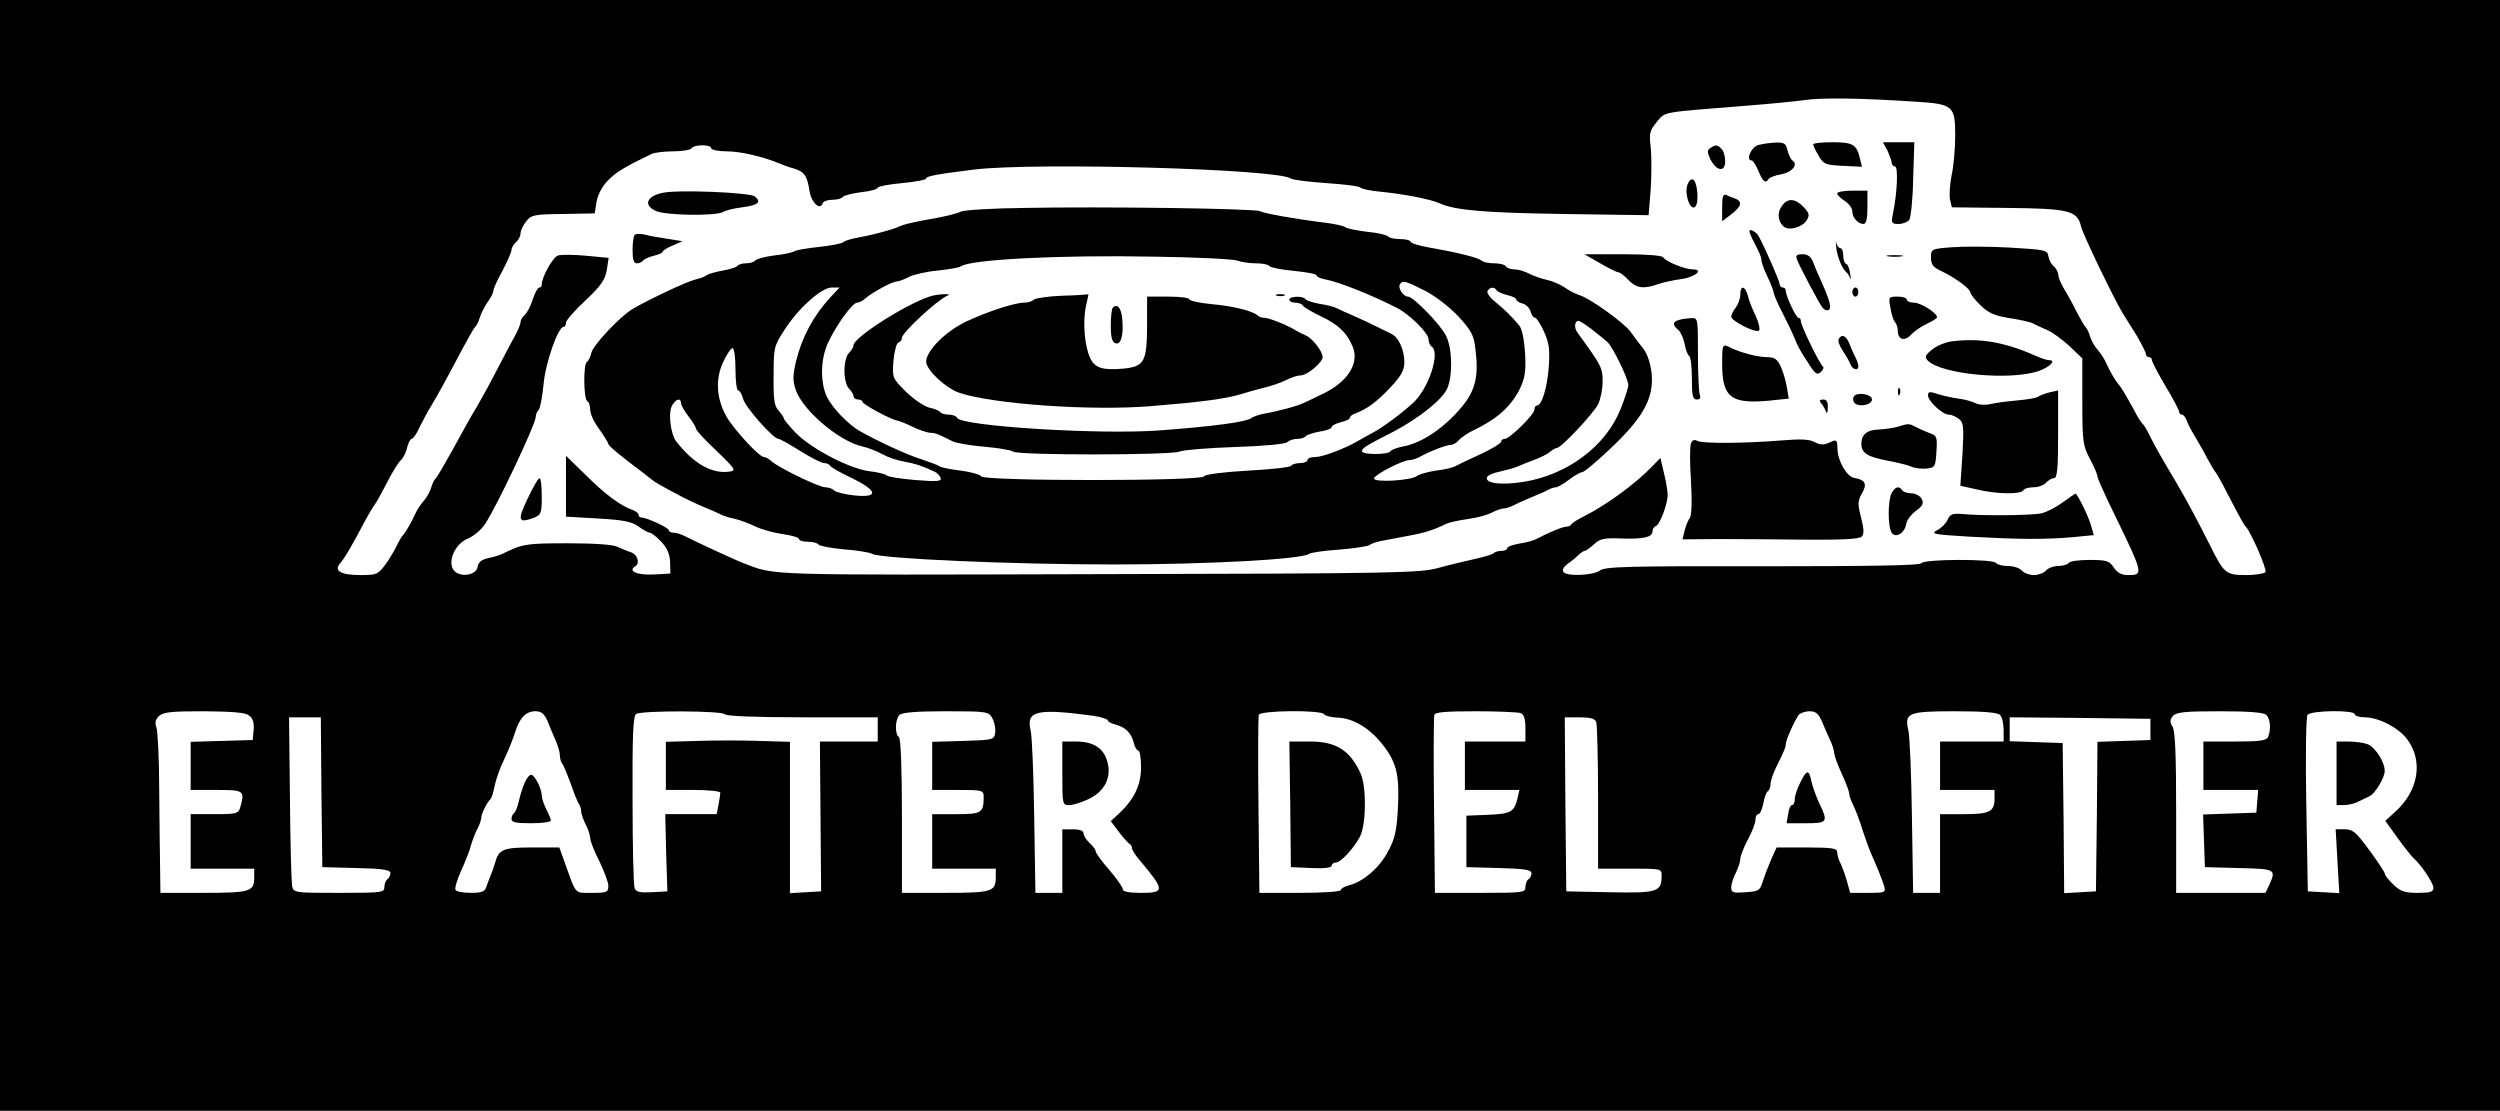 <?xml version="1.0" standalone="no"?>
<!DOCTYPE svg PUBLIC "-//W3C//DTD SVG 20010904//EN"
 "http://www.w3.org/TR/2001/REC-SVG-20010904/DTD/svg10.dtd">
<svg version="1.0" xmlns="http://www.w3.org/2000/svg"
 width="826pt" height="367pt" viewBox="0 0 826 367"
 preserveAspectRatio="xMidYMid meet">

<g transform="translate(0,367) scale(0.1,-0.1)"
fill="#000000" stroke="none">
<path d="M0 1835 l0 -1835 4130 0 4130 0 0 1835 0 1835 -4130 0 -4130 0 0
-1835z m6330 1499 c123 -8 130 -13 130 -112 0 -42 -5 -101 -12 -132 -6 -31 -8
-67 -5 -80 l6 -25 185 -2 c203 -2 230 -9 242 -62 5 -24 109 -239 137 -285 7
-11 27 -44 45 -72 17 -29 32 -58 32 -64 0 -5 5 -10 10 -10 6 0 10 -4 10 -10 0
-5 20 -44 45 -86 25 -41 45 -80 45 -85 0 -5 4 -9 9 -9 5 0 11 -8 15 -17 3 -10
15 -34 27 -53 11 -19 31 -53 42 -75 12 -22 24 -42 27 -45 3 -3 21 -34 39 -70
48 -92 55 -104 61 -110 16 -16 71 -141 65 -150 -3 -5 -32 -10 -64 -10 -67 0
-73 5 -120 100 -47 93 -82 158 -116 215 -50 84 -64 109 -82 145 -9 19 -20 37
-24 40 -4 3 -17 23 -28 45 -27 49 -44 78 -51 85 -9 9 -30 45 -41 70 -6 14 -19
34 -29 45 -10 11 -21 31 -25 45 -4 14 -11 27 -15 30 -3 3 -16 25 -29 50 -12
25 -31 59 -41 75 -10 17 -19 37 -19 46 -1 9 -7 22 -15 29 -8 6 -16 21 -18 33
-3 21 -10 22 -128 29 -69 4 -155 4 -192 1 -67 -5 -68 -6 -68 -34 0 -23 7 -32
33 -44 46 -22 96 -58 97 -71 0 -5 15 -25 33 -42 26 -26 47 -35 96 -43 34 -5
70 -13 79 -18 9 -5 31 -15 47 -22 17 -7 49 -31 73 -53 l42 -40 0 -143 c0 -132
2 -145 25 -189 14 -26 25 -52 25 -58 0 -6 24 -60 54 -121 99 -204 99 -205 46
-205 -20 0 -35 8 -46 25 -15 22 -23 25 -80 25 -34 0 -66 -4 -69 -10 -3 -5 -19
-10 -34 -10 -16 0 -34 -7 -41 -15 -7 -8 -25 -15 -40 -15 -15 0 -33 7 -40 15
-7 8 -27 15 -46 15 -18 0 -36 5 -39 10 -9 14 -242 13 -247 -1 -2 -7 -165 -10
-523 -10 -445 1 -523 -1 -539 -14 -23 -17 -112 -20 -121 -4 -4 6 2 17 13 25
12 8 28 21 36 29 8 8 18 15 22 15 4 0 18 10 31 22 19 18 33 21 88 19 74 -3
105 4 105 24 0 7 5 15 11 17 13 4 39 73 39 103 0 11 -5 43 -12 71 l-12 51 -30
-31 c-55 -56 -149 -125 -221 -161 -22 -11 -41 -23 -43 -27 -2 -5 -9 -8 -16 -8
-12 0 -59 -19 -98 -40 -9 -5 -35 -13 -58 -16 -22 -4 -40 -10 -40 -15 0 -5 -8
-9 -18 -9 -10 0 -22 -3 -26 -7 -4 -5 -33 -13 -64 -20 -31 -7 -86 -20 -122 -30
-60 -16 -146 -18 -1124 -20 -1120 -3 -1062 -5 -1171 37 -27 10 -153 69 -187
86 -14 8 -33 14 -42 14 -9 0 -16 3 -16 8 0 8 -73 42 -90 42 -6 0 -10 4 -10 9
0 5 -8 11 -17 15 -40 13 -92 51 -155 114 l-68 66 0 -100 0 -101 105 -6 c84 -5
111 -10 134 -26 16 -12 33 -21 38 -21 5 0 22 -13 37 -29 20 -21 29 -41 30 -68
l1 -38 -54 -3 c-56 -3 -88 11 -62 27 17 11 7 40 -16 47 -10 3 -29 11 -42 17
-15 8 -79 12 -166 12 -137 0 -149 -2 -215 -35 -9 -4 -30 -11 -47 -14 -22 -5
-33 -14 -35 -29 -4 -28 -58 -36 -78 -12 -23 28 3 88 45 105 19 8 45 29 58 49
40 61 167 330 167 353 0 8 4 18 10 24 5 5 12 43 16 84 6 71 48 190 66 190 5 0
8 6 8 14 0 7 29 41 64 73 52 49 65 68 71 101 l6 40 -74 7 c-41 4 -83 4 -93 1
-17 -5 -54 -71 -54 -96 0 -6 -4 -10 -8 -10 -5 0 -15 -18 -22 -40 -7 -22 -19
-45 -27 -51 -7 -6 -13 -17 -13 -23 0 -6 -7 -24 -16 -41 -9 -16 -37 -68 -61
-115 -24 -47 -55 -103 -68 -125 -14 -22 -48 -83 -76 -135 -29 -52 -55 -97 -59
-100 -4 -3 -11 -16 -15 -30 -4 -14 -15 -34 -25 -45 -10 -11 -23 -31 -29 -45
-11 -25 -32 -61 -41 -70 -3 -3 -12 -18 -20 -35 -8 -16 -25 -45 -38 -62 -23
-31 -29 -33 -81 -33 -65 0 -89 14 -67 39 14 16 37 54 82 140 13 24 28 49 33
55 5 6 23 39 40 72 17 34 38 67 45 73 8 7 18 26 21 42 4 16 11 29 15 29 5 0
17 17 26 38 10 20 28 54 41 75 13 21 49 86 80 145 31 59 59 109 63 112 4 3 11
16 15 30 4 14 16 37 26 52 11 14 19 31 19 37 0 6 13 36 30 66 16 30 30 62 30
69 0 7 7 19 15 26 8 7 15 20 15 29 0 9 8 26 18 39 17 22 26 24 122 25 l105 2
6 38 c4 23 18 51 37 70 27 28 53 44 144 88 10 5 42 9 72 9 30 0 58 5 61 10 3
6 19 10 36 10 16 0 29 -4 29 -10 0 -5 23 -10 51 -10 45 0 119 -17 174 -40 11
-5 33 -13 49 -17 34 -11 43 -23 51 -76 6 -37 35 -63 43 -39 2 7 17 12 32 12
16 0 31 4 34 9 3 5 31 12 61 16 30 3 55 10 55 15 0 4 36 11 80 15 44 4 80 11
80 15 0 8 32 14 160 30 203 24 1005 2 1045 -30 6 -4 58 -11 118 -15 59 -4 109
-10 112 -15 3 -4 35 -11 72 -14 76 -8 158 -24 188 -37 51 -24 151 -32 411 -36
l281 -4 7 86 c3 47 3 109 0 138 -6 47 -3 56 20 84 29 35 12 31 286 53 80 6
170 15 200 19 55 9 191 7 370 -5z m-5507 -2028 c13 -10 17 -24 15 -48 l-3 -33
-102 -3 -103 -3 0 -79 0 -80 85 0 c92 0 94 -2 79 -57 -6 -21 -12 -23 -85 -23
l-79 0 0 -90 0 -90 105 0 105 0 0 -28 c0 -48 -12 -52 -167 -52 l-143 0 -1 78
c-1 42 -2 160 -3 262 0 102 -5 194 -9 206 -6 15 -4 26 8 38 14 13 39 16 148
16 96 -1 137 -4 150 -14z m986 -18 c7 -18 19 -47 27 -65 8 -17 14 -40 14 -50
0 -10 4 -23 9 -28 4 -6 16 -35 27 -65 10 -30 22 -59 26 -65 4 -5 8 -16 8 -25
0 -8 7 -28 15 -44 8 -15 15 -36 15 -45 0 -9 13 -43 30 -76 16 -33 30 -70 30
-82 0 -21 -5 -23 -54 -23 -59 0 -51 -9 -91 103 l-17 47 -90 0 c-95 0 -110 -6
-122 -50 -4 -14 -11 -34 -16 -45 -4 -11 -11 -28 -14 -37 -4 -14 -16 -18 -50
-18 -25 0 -48 4 -51 10 -3 5 5 34 19 64 14 31 29 68 32 83 4 14 13 38 20 52 8
14 14 32 14 39 0 13 20 53 31 62 3 3 9 22 13 42 4 21 17 59 30 85 13 27 29 66
36 88 16 53 37 75 69 75 20 0 29 -8 40 -32z m586 22 c4 -6 100 -10 256 -10
l249 0 0 -40 0 -40 -96 0 -95 0 2 -247 2 -248 -51 -3 -52 -3 0 250 0 250 -101
3 c-55 2 -148 2 -205 0 l-104 -3 0 -80 0 -79 90 0 c50 0 90 -4 90 -9 0 -5 -3
-23 -6 -40 l-6 -31 -85 0 -85 0 3 -127 4 -128 -51 -3 c-39 -2 -53 1 -57 13 -4
8 -7 140 -7 292 -1 217 2 278 12 284 19 12 285 11 293 -1z m884 -14 c7 -12 11
-34 9 -47 -3 -23 -6 -24 -105 -27 l-103 -3 0 -79 0 -80 85 0 c83 0 85 -1 85
-24 0 -52 -7 -56 -91 -56 l-79 0 0 -90 0 -90 105 0 105 0 0 -28 c0 -48 -12
-52 -167 -52 l-143 0 0 254 c0 159 -4 257 -10 261 -14 9 -13 58 2 73 8 8 57
12 153 12 138 0 142 -1 154 -24z m334 9 c26 -4 47 -11 47 -15 0 -4 12 -11 26
-14 33 -9 51 -27 60 -60 3 -14 10 -26 15 -26 5 0 9 -25 9 -55 0 -59 -23 -107
-74 -154 l-26 -24 27 -36 c15 -20 31 -37 35 -39 4 -2 8 -8 8 -14 0 -6 12 -25
28 -43 81 -97 81 -105 2 -105 -38 0 -60 4 -60 11 0 7 -20 36 -45 65 -25 28
-45 56 -45 62 0 5 -9 17 -20 27 -11 10 -20 24 -20 32 0 8 -12 13 -35 13 l-35
0 0 -105 0 -105 -45 0 -44 0 -4 253 c-2 138 -7 267 -12 285 -15 64 22 72 208
47z m762 5 c3 -5 23 -10 43 -11 53 -1 110 -36 154 -94 44 -58 53 -100 46 -218
-4 -65 -11 -93 -33 -132 -28 -53 -82 -99 -128 -110 -15 -4 -27 -11 -27 -16 0
-5 -60 -9 -134 -9 l-135 0 -3 288 c-2 158 -1 293 1 300 4 15 207 17 216 2z
m649 4 c11 -4 16 -19 16 -50 l0 -44 -100 0 -100 0 0 -80 0 -80 90 0 90 0 -6
-27 c-11 -46 -22 -52 -97 -55 l-72 -3 0 -85 0 -85 108 -3 c84 -2 107 -6 107
-17 0 -7 -4 -17 -10 -20 -5 -3 -10 -15 -10 -26 0 -18 -8 -19 -149 -19 l-150 0
-3 288 c-2 158 -1 293 1 300 2 9 38 12 136 12 73 0 140 -3 149 -6z m995 -26
c7 -18 20 -46 27 -62 8 -16 14 -35 14 -43 0 -8 11 -39 25 -69 14 -30 25 -60
25 -67 0 -7 6 -23 13 -37 7 -14 21 -50 30 -80 10 -30 22 -64 27 -75 23 -52 39
-92 45 -112 6 -22 4 -23 -53 -23 l-59 0 -12 43 c-7 23 -17 50 -22 59 -5 10 -9
25 -9 33 0 12 -17 15 -100 15 l-100 0 -17 -37 c-9 -21 -22 -54 -28 -73 -10
-33 -14 -35 -58 -38 -41 -3 -47 -1 -47 16 0 11 7 33 15 48 8 16 15 37 15 46 0
9 11 38 25 64 14 26 25 55 25 65 0 11 4 19 10 19 5 0 12 16 16 35 3 19 10 38
15 41 5 3 9 14 9 24 0 10 8 33 17 52 29 59 33 68 33 79 0 13 29 78 43 97 5 6
21 12 36 12 20 0 29 -8 40 -32z m589 20 c7 -7 12 -29 12 -50 l0 -38 -105 0
-105 0 0 -80 0 -80 90 0 90 0 0 -28 c0 -44 -16 -52 -102 -52 l-78 0 0 -130 0
-130 -45 0 -44 0 -4 253 c-2 138 -7 267 -12 285 -13 57 0 62 154 62 93 0 141
-4 149 -12z m880 0 c13 -13 16 -47 6 -72 -5 -13 -25 -16 -110 -16 l-104 0 0
-80 0 -80 91 0 90 0 -3 -37 -3 -38 -88 -3 -88 -3 3 -87 3 -87 113 -3 c120 -3
123 -4 100 -55 l-13 -27 -147 0 -148 0 0 265 c0 188 -3 271 -12 284 -9 15 -9
23 1 35 11 13 38 16 155 16 97 0 146 -4 154 -12z m292 2 c0 -5 15 -10 33 -10
46 0 111 -34 140 -72 54 -72 38 -170 -38 -239 l-34 -31 41 -57 c22 -31 46 -60
52 -66 25 -21 66 -83 66 -98 0 -14 -10 -17 -52 -17 -43 0 -57 5 -80 27 -15 15
-28 30 -28 35 0 5 -23 40 -51 78 -44 60 -55 70 -81 70 l-31 0 6 -106 6 -105
-52 3 -52 3 -5 285 c-3 157 -1 291 4 298 10 15 156 17 156 2z m-6718 -257 l3
-248 113 -3 c88 -2 112 -6 112 -17 0 -7 -5 -17 -10 -20 -5 -3 -10 -15 -10 -26
0 -18 -8 -19 -150 -19 -147 0 -150 0 -155 23 -2 12 -6 142 -7 290 l-3 267 52
0 53 0 2 -247z m4212 231 c3 -9 6 -121 6 -250 l0 -234 105 0 c103 0 105 0 105
-23 0 -54 -13 -58 -170 -55 l-145 3 -3 288 -2 287 49 0 c35 0 51 -4 55 -16z
m1831 -24 l0 -35 -87 -3 -88 -3 -2 -247 -3 -247 -52 -3 -53 -3 -2 248 -3 248
-87 3 -88 3 0 40 0 39 233 -2 232 -3 0 -35z"/>
<path d="M5810 3191 c-24 -6 -43 -51 -23 -51 5 0 15 -16 23 -35 14 -35 24 -43
34 -26 3 5 22 12 41 15 36 7 57 32 38 45 -5 3 -13 18 -17 34 -5 23 -11 27 -39
26 -17 -1 -43 -4 -57 -8z"/>
<path d="M5991 3193 c0 -5 8 -21 18 -38 16 -28 22 -30 80 -33 l63 -3 -7 28
c-11 46 -23 53 -91 53 -35 0 -64 -3 -63 -7z"/>
<path d="M6236 3173 c7 -16 14 -34 14 -40 0 -7 5 -13 11 -13 11 0 8 -86 -7
-157 -6 -30 -4 -33 19 -33 13 0 29 6 35 13 5 6 12 67 13 135 l4 122 -52 0 -52
0 15 -27z"/>
<path d="M5651 3181 c-11 -7 -11 -13 0 -37 20 -40 49 -44 49 -7 0 16 -5 34
-12 41 -14 14 -19 15 -37 3z"/>
<path d="M5574 3055 c-8 -32 12 -83 27 -68 14 14 7 85 -8 90 -7 3 -15 -7 -19
-22z"/>
<path d="M2190 3033 c-54 -11 -65 -41 -23 -60 32 -15 195 -17 221 -4 9 6 38
13 64 16 53 7 65 17 42 36 -16 13 -253 23 -304 12z"/>
<path d="M6070 3031 c0 -5 11 -16 25 -25 14 -9 25 -24 25 -34 0 -21 19 -42 37
-42 9 0 13 17 13 55 l0 55 -50 0 c-27 0 -50 -4 -50 -9z"/>
<path d="M5690 2986 l0 -47 30 23 c34 25 38 43 13 52 -10 3 -24 9 -30 12 -10
4 -13 -7 -13 -40z"/>
<path d="M5887 2989 c-16 -21 -13 -52 7 -68 17 -14 61 -2 75 21 11 17 9 24
-10 44 -28 29 -53 31 -72 3z"/>
<path d="M3385 2983 c-104 -1 -199 -7 -210 -12 -11 -6 -45 -14 -75 -20 -90
-16 -114 -22 -135 -32 -21 -9 -89 -27 -140 -36 -16 -3 -35 -9 -40 -14 -6 -4
-42 -11 -80 -15 -39 -4 -74 -10 -80 -14 -5 -4 -36 -11 -67 -14 -32 -4 -60 -12
-63 -17 -4 -5 -17 -9 -30 -9 -13 0 -26 -4 -29 -9 -3 -4 -25 -11 -48 -15 -23
-4 -47 -11 -53 -15 -5 -5 -23 -11 -39 -15 -28 -7 -152 -65 -206 -97 -41 -24
-129 -118 -136 -144 -3 -14 -10 -28 -15 -31 -12 -7 -11 -121 1 -129 6 -3 10
-16 10 -29 0 -13 13 -42 30 -64 16 -23 30 -45 30 -49 0 -5 30 -30 66 -58 36
-27 71 -54 78 -60 11 -9 32 -21 106 -60 14 -7 43 -21 65 -30 22 -9 47 -20 55
-24 9 -5 30 -12 47 -15 18 -4 49 -16 70 -26 21 -10 62 -21 91 -25 28 -4 52
-11 52 -16 0 -5 13 -9 29 -9 17 0 32 -4 35 -9 4 -5 41 -12 84 -16 42 -3 85
-10 94 -15 29 -16 460 -35 798 -35 308 0 622 17 645 35 6 4 50 11 100 14 49 4
94 11 100 15 5 5 24 11 40 14 17 3 57 11 90 17 55 10 84 20 125 40 9 4 40 11
69 15 29 4 65 13 79 21 15 8 33 14 40 14 7 0 20 4 30 9 9 5 35 17 57 26 22 9
48 20 57 25 10 6 23 10 29 10 5 0 25 11 43 25 18 14 38 25 44 25 6 0 49 36 95
80 107 101 142 166 134 246 -4 35 -14 65 -29 84 -13 16 -31 40 -40 53 -20 29
-135 112 -170 122 -12 4 -34 15 -48 25 -14 10 -40 21 -58 25 -18 4 -45 13 -60
21 -15 8 -37 14 -49 14 -12 0 -25 5 -28 10 -3 6 -21 10 -39 10 -17 0 -36 4
-41 9 -11 10 -80 27 -172 43 -35 6 -63 15 -63 20 0 4 -15 8 -34 8 -19 0 -37 4
-40 9 -3 4 -34 12 -68 15 -35 4 -67 11 -73 15 -5 5 -35 11 -65 15 -99 12 -205
31 -216 38 -13 9 -519 16 -779 11z m703 -174 c13 -5 41 -9 62 -9 21 0 41 -4
44 -9 3 -5 40 -12 81 -16 41 -4 75 -10 75 -15 0 -4 12 -10 28 -13 45 -8 152
-51 237 -94 43 -22 105 -84 105 -104 0 -10 5 -21 10 -24 30 -19 -10 -141 -63
-188 -44 -39 -101 -81 -132 -97 -16 -9 -39 -21 -50 -28 -44 -25 -115 -52 -139
-52 -15 0 -26 -4 -26 -10 0 -5 -11 -10 -24 -10 -14 0 -27 -4 -30 -9 -3 -5 -68
-12 -143 -16 -84 -5 -141 -12 -145 -19 -10 -16 -726 -16 -736 0 -4 6 -34 15
-67 19 -33 4 -64 10 -70 14 -5 4 -35 15 -65 25 -49 16 -135 56 -198 91 -38 21
-92 77 -110 114 -23 50 -21 127 5 181 28 59 80 130 95 130 6 0 19 6 27 14 23
20 89 56 104 56 7 0 25 7 40 15 16 8 59 18 95 21 37 4 72 10 77 14 31 23 328
38 640 32 138 -2 260 -8 273 -13z m621 -100 c36 -19 81 -54 110 -85 43 -47 51
-62 56 -109 11 -87 0 -135 -45 -189 -57 -69 -132 -120 -194 -131 -20 -4 -39
-11 -42 -16 -7 -12 -94 -12 -94 0 0 10 8 16 108 67 81 43 156 103 173 139 19
41 18 132 -3 175 -17 36 -108 130 -126 130 -15 0 -34 28 -27 40 9 15 17 13 84
-21z m-1965 -21 c-57 -62 -94 -131 -114 -212 -11 -47 -11 -64 -1 -94 24 -69
144 -170 220 -187 19 -4 49 -16 67 -26 18 -10 50 -21 71 -24 35 -6 65 -16 102
-34 8 -4 17 -13 19 -21 4 -10 -12 -12 -84 -6 -49 4 -91 11 -94 15 -3 4 -29 11
-57 14 -66 8 -194 75 -245 128 -21 22 -38 43 -38 46 0 4 -8 15 -17 26 -15 15
-18 37 -17 116 0 92 1 98 36 151 45 71 122 140 156 140 l26 0 -30 -32z m2201
23 c3 -5 19 -12 35 -16 17 -4 30 -10 30 -15 0 -4 9 -10 21 -13 11 -3 23 -15
26 -26 3 -12 10 -21 15 -21 5 0 18 -21 30 -47 17 -38 19 -60 15 -117 -5 -67
-23 -126 -39 -126 -5 0 -8 -6 -8 -13 0 -16 -82 -97 -98 -97 -7 0 -12 -4 -12
-9 0 -5 -30 -24 -67 -41 -38 -17 -75 -35 -84 -40 -9 -5 -38 -12 -65 -15 -27
-4 -55 -12 -61 -17 -20 -16 -143 -23 -143 -9 0 12 94 61 118 61 7 0 20 4 30 9
38 21 91 41 105 41 8 0 20 7 27 16 8 8 27 22 44 30 82 39 127 79 158 140 16
34 20 56 17 116 -3 46 -10 80 -19 92 -28 33 -46 51 -79 78 -18 14 -30 31 -26
37 8 13 22 14 30 2z m313 -128 c20 -16 44 -35 53 -43 18 -17 69 -122 69 -142
0 -8 -11 -43 -25 -78 -48 -123 -176 -219 -321 -242 -74 -12 -128 -5 -121 15 2
6 21 15 43 19 21 5 48 12 59 17 11 5 36 15 55 22 19 7 42 18 51 26 8 7 19 13
23 13 14 0 120 113 136 144 8 16 15 50 15 75 0 46 -3 52 -83 162 -12 16 -10
39 4 39 3 0 22 -12 42 -27z m-2828 -133 c0 -38 4 -70 9 -70 5 0 12 -12 16 -27
6 -27 100 -133 117 -133 5 0 37 -18 72 -40 35 -22 70 -40 79 -40 8 0 17 -4 19
-8 2 -5 33 -23 71 -41 87 -42 92 -66 11 -58 -31 3 -62 11 -67 16 -6 6 -19 11
-30 11 -21 0 -153 64 -178 86 -8 8 -20 14 -25 14 -16 0 -100 92 -124 134 -33
59 -37 123 -11 179 12 26 26 47 31 47 6 0 10 -31 10 -70z m-180 -112 c0 -6 11
-26 25 -44 14 -18 25 -37 25 -41 0 -5 30 -38 68 -73 61 -59 65 -65 43 -68 -58
-9 -120 26 -177 100 -18 23 -27 94 -14 117 12 23 30 28 30 9z"/>
<path d="M3085 2694 c-69 -15 -265 -137 -265 -165 0 -6 -7 -17 -15 -25 -9 -9
-15 -34 -15 -59 0 -25 6 -50 15 -59 8 -8 15 -19 15 -25 0 -6 7 -11 15 -11 8 0
15 -4 15 -8 0 -8 100 -62 117 -62 4 -1 26 -9 48 -20 22 -11 48 -19 58 -20 17
0 27 -4 74 -28 12 -6 59 -14 105 -18 46 -4 89 -11 95 -16 16 -13 526 -12 550
0 10 5 92 12 182 15 97 3 168 10 174 16 6 6 21 11 33 11 13 0 25 4 28 9 3 4
24 11 46 15 22 3 40 10 40 15 0 5 14 12 30 16 17 4 30 10 30 15 0 4 8 11 18
14 39 15 71 38 115 85 37 39 47 58 47 84 0 40 -18 81 -41 93 -23 12 -108 53
-139 66 -14 6 -33 14 -42 19 -9 5 -35 12 -58 15 -22 4 -43 11 -46 15 -7 12
-54 11 -54 -1 0 -5 9 -10 19 -10 11 0 23 -4 26 -10 3 -5 30 -21 59 -35 59 -28
87 -55 106 -102 22 -56 -20 -118 -105 -157 -22 -11 -48 -23 -57 -27 -19 -10
-86 -28 -133 -36 -16 -3 -35 -10 -42 -15 -15 -12 -125 -27 -301 -40 -197 -15
-661 14 -670 42 -2 5 -14 10 -27 10 -13 0 -26 4 -29 9 -3 4 -19 11 -35 14 -17
4 -51 27 -77 52 -46 46 -46 46 -42 103 3 31 10 58 16 60 7 2 12 9 12 16 0 17
118 126 150 139 18 6 -14 7 -45 1z"/>
<path d="M3510 2693 c-47 -2 -89 -8 -94 -13 -6 -6 -20 -10 -32 -10 -32 0 -120
-29 -191 -62 -68 -32 -133 -97 -133 -133 0 -27 65 -88 110 -103 111 -37 432
-60 631 -44 161 13 249 24 300 40 19 6 54 16 79 22 25 6 58 18 73 26 16 8 37
14 46 14 20 0 71 43 71 60 0 19 -33 61 -54 71 -12 5 -28 13 -36 18 -27 17 -88
41 -102 41 -8 0 -18 3 -22 7 -14 15 -82 32 -152 38 -41 4 -74 11 -74 16 0 5
-31 9 -70 9 l-70 0 0 -97 c-1 -119 -9 -134 -79 -141 -67 -6 -94 2 -109 35 -19
40 -25 121 -14 171 5 23 9 41 8 40 0 -1 -39 -4 -86 -5z"/>
<path d="M4218 2693 c6 -2 18 -2 25 0 6 3 1 5 -13 5 -14 0 -19 -2 -12 -5z"/>
<path d="M3677 2654 c-4 -4 -7 -31 -7 -60 0 -37 4 -54 15 -58 18 -7 28 25 23
79 -3 37 -16 53 -31 39z"/>
<path d="M5780 2906 c0 -4 5 -15 10 -26 6 -11 15 -29 20 -40 6 -11 10 -25 10
-32 1 -7 9 -31 20 -53 11 -22 19 -45 20 -51 0 -6 13 -36 29 -67 16 -31 34 -69
40 -84 11 -28 18 -41 54 -96 16 -23 22 -26 33 -16 8 7 11 15 7 18 -11 8 -73
135 -73 150 0 6 -3 11 -8 11 -8 0 -42 73 -42 90 0 6 -4 10 -10 10 -5 0 -10 5
-10 11 0 10 -47 117 -69 158 -8 15 -31 27 -31 17z"/>
<path d="M2097 2894 c-4 -4 -7 -27 -7 -51 0 -31 4 -43 14 -43 8 0 17 4 21 9 3
5 19 12 35 16 17 4 30 10 30 14 0 3 15 13 33 20 l32 14 -50 8 c-27 4 -61 10
-75 14 -14 3 -29 3 -33 -1z"/>
<path d="M6067 2851 c4 -32 20 -70 34 -81 4 -3 9 -12 12 -20 2 -8 3 -1 0 15
-2 17 -8 32 -13 33 -6 2 -10 15 -10 28 0 13 -4 24 -9 24 -5 0 -12 8 -14 18 -2
9 -2 2 0 -17z"/>
<path d="M5287 2800 c29 -17 56 -30 61 -30 5 0 19 -11 32 -25 26 -27 50 -31
98 -14 17 6 52 14 78 17 46 7 75 32 36 32 -25 0 -89 26 -97 40 -4 6 -58 10
-133 10 l-127 0 52 -30z"/>
<path d="M5937 2813 c11 -28 74 -147 85 -160 6 -7 14 -10 20 -7 10 6 4 30 -23
91 -11 24 -24 54 -29 68 -7 17 -17 25 -34 25 -20 0 -24 -4 -19 -17z"/>
<path d="M6238 2823 c12 -2 32 -2 45 0 12 2 2 4 -23 4 -25 0 -35 -2 -22 -4z"/>
<path d="M5750 2697 c0 -13 -7 -32 -15 -43 -8 -10 -15 -24 -15 -30 0 -15 82
-56 92 -46 4 4 -1 26 -11 48 -11 22 -23 52 -26 67 -9 33 -25 36 -25 4z"/>
<path d="M6120 2705 c0 -8 5 -15 10 -15 6 0 10 7 10 15 0 8 -4 15 -10 15 -5 0
-10 -7 -10 -15z"/>
<path d="M6246 2653 c3 -21 10 -42 15 -47 5 -6 9 -17 9 -26 0 -32 21 -40 44
-16 11 12 36 29 54 37 17 8 32 17 32 21 0 14 -54 48 -76 48 -13 0 -24 5 -24
10 0 6 -14 10 -30 10 -30 0 -31 -1 -24 -37z"/>
<path d="M5548 2613 c-22 -5 -23 -17 -3 -33 8 -7 17 -27 21 -46 3 -19 10 -37
15 -40 5 -3 9 -36 9 -75 0 -57 3 -69 16 -69 11 0 14 5 10 16 -3 9 -6 69 -6
135 0 117 0 119 -22 118 -13 -1 -31 -3 -40 -6z"/>
<path d="M6075 2550 c-3 -6 2 -22 13 -38 10 -15 22 -35 25 -44 7 -19 27 -25
27 -8 0 6 -4 18 -9 28 -5 9 -14 29 -20 45 -11 28 -25 35 -36 17z"/>
<path d="M6455 2543 c-23 -2 -54 -14 -70 -27 -25 -20 -27 -25 -15 -38 46 -45
272 -66 365 -34 38 13 60 36 35 36 -7 0 -26 6 -43 14 -102 45 -180 59 -272 49z"/>
<path d="M5690 2468 c0 -111 29 -133 153 -122 l67 7 -6 36 c-3 20 -12 51 -20
69 -12 26 -21 32 -46 32 -31 0 -87 15 -120 31 -27 14 -28 13 -28 -53z"/>
<path d="M6271 2374 c0 -11 3 -14 6 -6 3 7 2 16 -1 19 -3 4 -6 -2 -5 -13z"/>
<path d="M6370 2364 c0 -19 48 -64 69 -64 9 0 24 -7 33 -14 16 -12 17 -25 12
-117 l-7 -104 54 -12 c66 -16 145 -17 154 -3 3 6 19 10 34 10 16 0 34 7 41 15
7 8 19 15 26 15 11 0 14 29 14 145 l0 145 -27 -6 c-16 -4 -32 -10 -38 -14 -5
-5 -37 -10 -70 -13 -33 -3 -73 -8 -88 -12 -16 -4 -38 -3 -50 3 -12 6 -38 13
-57 15 -19 3 -50 9 -67 15 -27 9 -33 8 -33 -4z"/>
<path d="M6125 2360 c-4 -7 -3 -16 3 -22 14 -14 57 -6 57 12 0 18 -50 26 -60
10z"/>
<path d="M6017 2338 c6 -7 13 -20 16 -28 3 -9 6 -3 6 13 1 19 -4 27 -15 27
-12 0 -14 -4 -7 -12z"/>
<path d="M6270 2260 c-14 -4 -41 -8 -60 -9 -41 -1 -60 -16 -60 -47 0 -31 19
-43 86 -56 33 -6 68 -15 80 -20 11 -5 34 -8 50 -6 27 3 29 6 32 56 3 49 2 53
-25 62 -15 6 -36 15 -45 20 -20 11 -23 11 -58 0z"/>
<path d="M5587 2205 c-4 -8 -4 -65 0 -125 4 -68 2 -114 -4 -122 -6 -7 -13 -26
-17 -41 l-7 -29 118 1 c65 0 195 -1 290 -2 120 -1 176 2 184 10 8 8 8 24 -2
63 -12 46 -11 55 3 80 18 31 11 45 -26 51 -25 5 -54 56 -55 96 -1 31 -2 32
-26 21 -19 -9 -31 -8 -49 1 -17 10 -47 11 -107 6 -123 -10 -262 -11 -280 -2
-11 6 -18 3 -22 -8z"/>
<path d="M1743 2022 c-34 -71 -31 -82 20 -63 25 10 27 15 27 71 0 33 -3 60 -7
60 -5 0 -22 -30 -40 -68z"/>
<path d="M6250 2041 c-13 -25 -13 -111 0 -131 13 -20 44 -1 48 29 2 12 16 31
32 43 23 17 27 25 19 40 -5 10 -21 18 -34 18 -13 0 -27 5 -30 10 -10 16 -23
12 -35 -9z"/>
<path d="M6815 2010 c-22 -16 -53 -32 -70 -36 -30 -7 -201 -9 -265 -2 -28 2
-37 -1 -45 -19 -5 -12 -21 -28 -35 -35 -22 -12 -11 -14 105 -21 161 -9 249
-10 341 -2 l72 7 -10 34 c-8 29 -46 106 -51 103 -1 0 -20 -13 -42 -29z"/>
<path d="M1733 1082 c-7 -15 -15 -42 -19 -60 -4 -18 -11 -35 -15 -38 -5 -3 -9
-12 -9 -20 0 -11 15 -14 65 -14 36 0 65 4 65 9 0 5 -7 22 -15 37 -8 16 -15 36
-15 45 0 22 -23 69 -35 69 -6 0 -16 -12 -22 -28z"/>
<path d="M3510 1115 c0 -103 0 -105 23 -105 13 0 41 9 64 20 53 25 76 72 62
122 -12 46 -46 68 -104 68 l-45 0 0 -105z"/>
<path d="M4263 1013 l2 -208 68 -3 c42 -2 67 1 67 8 0 5 6 10 13 10 17 0 60
47 81 87 20 41 21 162 2 206 -35 78 -81 107 -168 107 l-68 0 3 -207z"/>
<path d="M5948 1084 c-10 -19 -18 -44 -18 -54 0 -11 -4 -20 -9 -20 -5 0 -11
-13 -13 -30 l-5 -30 64 0 c71 0 74 4 44 66 -10 21 -22 54 -26 72 -8 41 -16 40
-37 -4z"/>
<path d="M7720 1115 l0 -105 25 0 c14 0 35 5 48 12 12 6 29 14 37 18 17 8 48
59 49 81 2 29 -31 80 -56 90 -13 5 -42 9 -64 9 l-39 0 0 -105z"/>
</g>
</svg>
